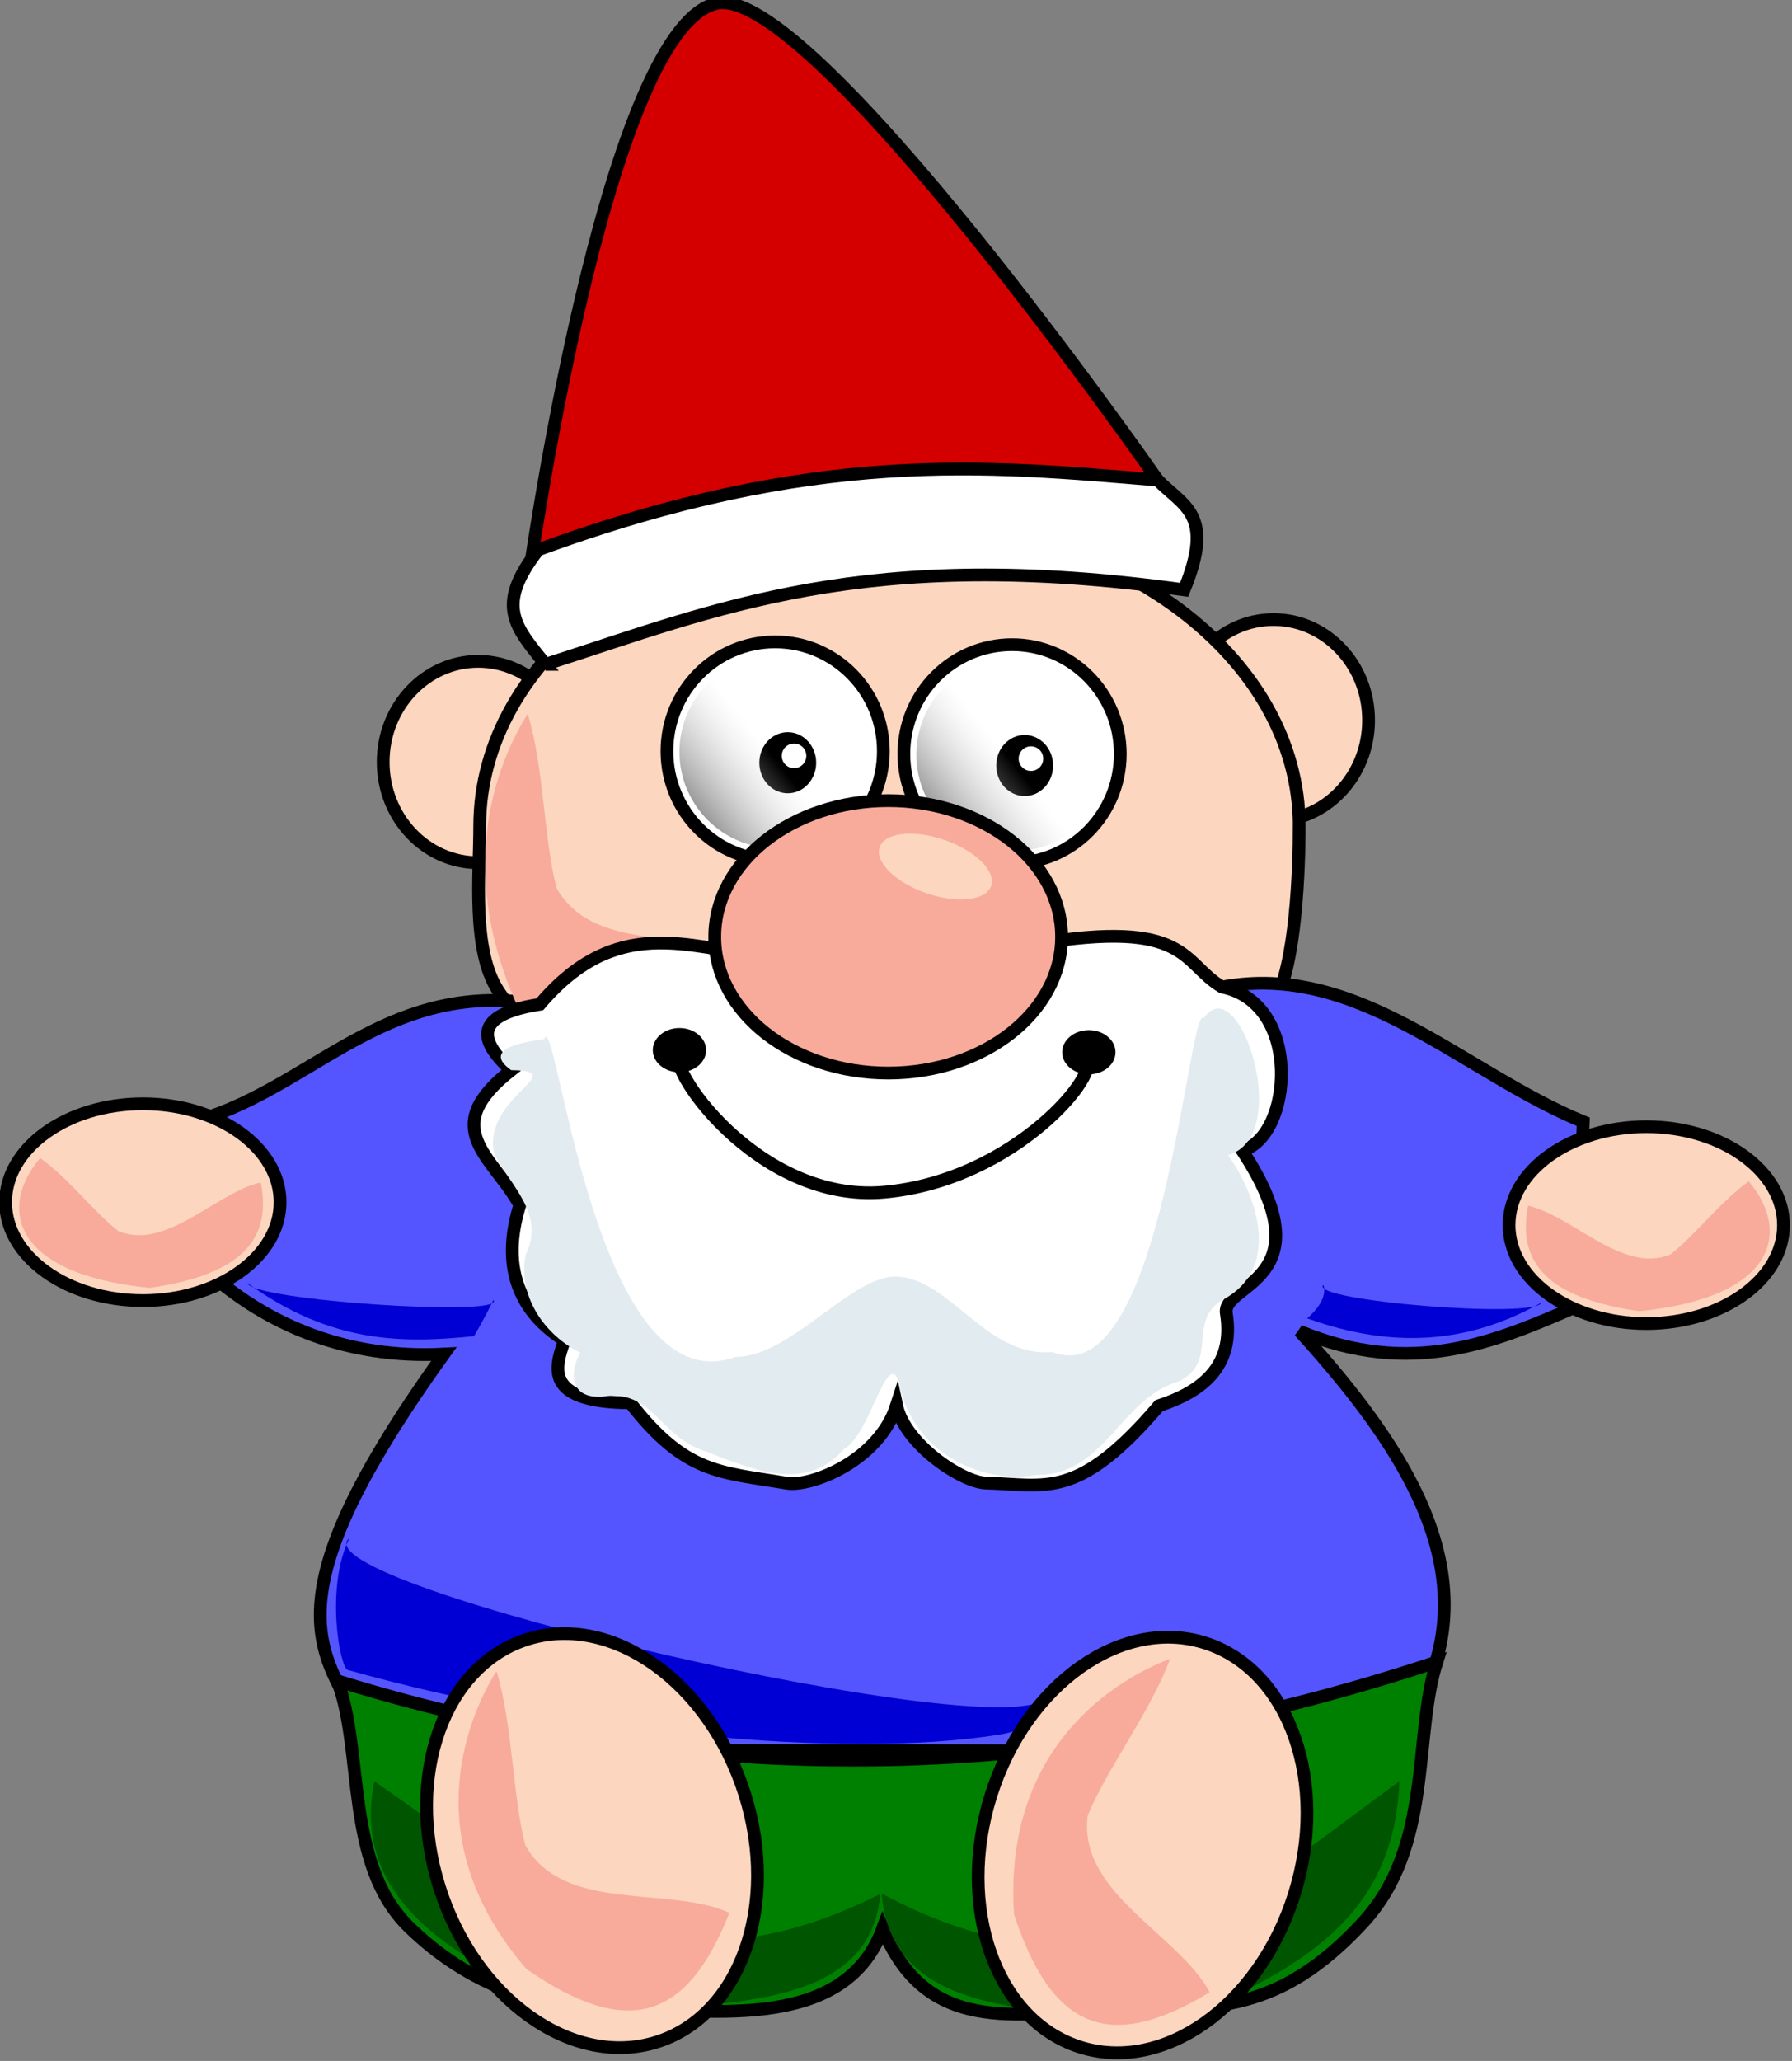 <?xml version="1.0" encoding="UTF-8" standalone="no"?>
<!-- Created with Inkscape (http://www.inkscape.org/) -->

<svg
   xmlns:dc="http://purl.org/dc/elements/1.1/"
   xmlns:cc="http://creativecommons.org/ns#"
   xmlns:rdf="http://www.w3.org/1999/02/22-rdf-syntax-ns#"
   xmlns:svg="http://www.w3.org/2000/svg"
   xmlns="http://www.w3.org/2000/svg"
   xmlns:xlink="http://www.w3.org/1999/xlink"
   xmlns:sodipodi="http://sodipodi.sourceforge.net/DTD/sodipodi-0.dtd"
   xmlns:inkscape="http://www.inkscape.org/namespaces/inkscape"
   width="280.93"
   height="322.953"
   viewBox="0 0 74.329 85.448"
   version="1.1"
   id="svg8260"
   inkscape:version="0.92.4 (5da689c313, 2019-01-14)"
   sodipodi:docname="gnome.svg">
  <rect x="0" y="0" width="74.329" height="85.448" fill="#808080" stroke="none"/>
  <defs
     id="defs8254">
    <linearGradient
       inkscape:collect="always"
       xlink:href="#linearGradient1121"
       id="linearGradient7761"
       gradientUnits="userSpaceOnUse"
       gradientTransform="matrix(1.343,0,0,1.336,72.335,-57.411)"
       x1="-114.618"
       y1="202.014"
       x2="-101.423"
       y2="191.659" />
    <linearGradient
       inkscape:collect="always"
       id="linearGradient1121">
      <stop
         style="stop-color:#969696;stop-opacity:1"
         offset="0"
         id="stop1117" />
      <stop
         style="stop-color:#dcdcdc;stop-opacity:0;"
         offset="1"
         id="stop1119" />
    </linearGradient>
    <linearGradient
       inkscape:collect="always"
       xlink:href="#linearGradient1121"
       id="linearGradient9184"
       gradientUnits="userSpaceOnUse"
       gradientTransform="matrix(1.343,0,0,1.336,72.335,-57.411)"
       x1="-114.618"
       y1="202.014"
       x2="-101.423"
       y2="191.659" />
  </defs>
  <sodipodi:namedview
     id="base"
     pagecolor="#ffffff"
     bordercolor="#666666"
     borderopacity="1.0"
     inkscape:pageopacity="0.0"
     inkscape:pageshadow="2"
     inkscape:zoom="0.35"
     inkscape:cx="-223.95031"
     inkscape:cy="-206.21793"
     inkscape:document-units="px"
     inkscape:current-layer="layer1"
     showgrid="false"
     units="px"
     fit-margin-top="0"
     fit-margin-left="0"
     fit-margin-right="0"
     fit-margin-bottom="0"
     inkscape:window-width="2736"
     inkscape:window-height="1744"
     inkscape:window-x="-11"
     inkscape:window-y="-11"
     inkscape:window-maximized="1" />
  <g
     inkscape:label="Layer 1"
     inkscape:groupmode="layer"
     id="layer1"
     transform="translate(-12.384,-8.824)">
    <g
       style="display:inline"
       id="g9024"
       transform="matrix(0.282,0,0,0.282,-27.06,-183.663)">
      <ellipse
         style="opacity:1;fill:#fcd6bf;fill-opacity:1;stroke:#000000;stroke-width:1.875;stroke-linecap:round;stroke-miterlimit:4;stroke-dasharray:none;stroke-dashoffset:0;stroke-opacity:1;paint-order:markers fill stroke"
         id="ellipse7799"
         cx="327.192"
         cy="788.468"
         rx="13.98"
         ry="14.803" />
      <ellipse
         transform="scale(-1,1)"
         ry="14.803"
         rx="13.98"
         cy="794.611"
         cx="-210.211"
         id="ellipse7801"
         style="opacity:1;fill:#fcd6bf;fill-opacity:1;stroke:#000000;stroke-width:1.875;stroke-linecap:round;stroke-miterlimit:4;stroke-dasharray:none;stroke-dashoffset:0;stroke-opacity:1;paint-order:markers fill stroke" />
      <path
         sodipodi:nodetypes="sssssss"
         inkscape:connector-curvature="0"
         id="path7777"
         d="m 330.966,804.045 c 0,6.332 -0.481,20.369 -3.633,25.836 -9.238,16.024 -31.817,19.231 -56.634,19.231 -23.804,0 -47.758,-5.893 -57.551,-20.876 -3.9,-5.967 -2.717,-17.101 -2.717,-24.191 0,-24.89 26.983,-45.066 60.268,-45.066 33.285,0 60.268,20.177 60.268,45.066 z"
         style="opacity:1;fill:#fcd6bf;fill-opacity:1;stroke:#000000;stroke-width:1.875;stroke-linecap:round;stroke-miterlimit:4;stroke-dasharray:none;stroke-dashoffset:0;stroke-opacity:1;paint-order:markers fill stroke" />
      <g
         id="g7759"
         transform="matrix(0.612,0,0,0.612,291.596,670.776)"
         style="stroke-width:3.062;stroke-miterlimit:4;stroke-dasharray:none">
        <g
           transform="translate(-513.292,36.081)"
           id="g7753"
           inkscape:export-xdpi="35.439999"
           inkscape:export-ydpi="35.439999"
           style="stroke-width:3.062;stroke-miterlimit:4;stroke-dasharray:none">
          <ellipse
             ry="26.257"
             rx="26.005"
             cy="163.66"
             cx="451.673"
             id="ellipse7749"
             style="opacity:1;fill:#ffffff;fill-opacity:1;stroke:#000000;stroke-width:3.062;stroke-linecap:round;stroke-miterlimit:4;stroke-dasharray:none;stroke-opacity:1" />
          <ellipse
             ry="5.807"
             rx="5.302"
             cy="166.438"
             cx="454.702"
             id="ellipse7751"
             style="opacity:1;fill:#000000;fill-opacity:1;stroke:#000000;stroke-width:3.062;stroke-linecap:round;stroke-miterlimit:4;stroke-dasharray:none;stroke-opacity:1" />
        </g>
        <ellipse
           ry="2.955"
           rx="2.953"
           cy="200.861"
           cx="-57.081"
           id="ellipse7755"
           style="opacity:1;fill:#ffffff;fill-opacity:1;stroke:none;stroke-width:3.062;stroke-linecap:round;stroke-miterlimit:4;stroke-dasharray:none;stroke-opacity:1" />
        <ellipse
           ry="23.196"
           rx="23.285"
           cy="199.914"
           cx="-61.333"
           id="ellipse7757"
           style="opacity:1;fill:url(#linearGradient9184);fill-opacity:1;stroke:none;stroke-width:3.062;stroke-linecap:round;stroke-miterlimit:4;stroke-dasharray:none;stroke-opacity:1" />
      </g>
      <g
         transform="matrix(0.612,0,0,0.612,326.444,671.186)"
         id="g7773"
         style="stroke-width:3.062;stroke-miterlimit:4;stroke-dasharray:none">
        <g
           inkscape:export-ydpi="35.439999"
           inkscape:export-xdpi="35.439999"
           id="g7767"
           transform="translate(-513.292,36.081)"
           style="stroke-width:3.062;stroke-miterlimit:4;stroke-dasharray:none">
          <ellipse
             style="opacity:1;fill:#ffffff;fill-opacity:1;stroke:#000000;stroke-width:3.062;stroke-linecap:round;stroke-miterlimit:4;stroke-dasharray:none;stroke-opacity:1"
             id="ellipse7763"
             cx="451.673"
             cy="163.66"
             rx="26.005"
             ry="26.257" />
          <ellipse
             style="opacity:1;fill:#000000;fill-opacity:1;stroke:#000000;stroke-width:3.062;stroke-linecap:round;stroke-miterlimit:4;stroke-dasharray:none;stroke-opacity:1"
             id="ellipse7765"
             cx="454.702"
             cy="166.438"
             rx="5.302"
             ry="5.807" />
        </g>
        <ellipse
           style="opacity:1;fill:#ffffff;fill-opacity:1;stroke:none;stroke-width:3.062;stroke-linecap:round;stroke-miterlimit:4;stroke-dasharray:none;stroke-opacity:1"
           id="ellipse7769"
           cx="-57.081"
           cy="200.861"
           rx="2.953"
           ry="2.955" />
        <ellipse
           style="opacity:1;fill:url(#linearGradient7761);fill-opacity:1;stroke:none;stroke-width:3.062;stroke-linecap:round;stroke-miterlimit:4;stroke-dasharray:none;stroke-opacity:1"
           id="ellipse7771"
           cx="-61.333"
           cy="199.914"
           rx="23.285"
           ry="23.196" />
      </g>
      <path
         sodipodi:nodetypes="ccccccccccc"
         inkscape:connector-curvature="0"
         id="path7803"
         d="m 171.01,846.665 c 15.996,-5.638 26.642,-20.029 48.274,-16.443 l 100.342,-2.53 c 20.065,-3.767 35.55,12.615 53.122,19.816 l -1.054,27.194 c -12.096,5.225 -24.199,10.431 -40.685,3.584 18.327,20.15 30.163,40.502 12.859,61.765 l -149.249,-0.211 c -5.451,-13.396 -18.41,-17.91 10.54,-58.182 -14.58,0.773 -25.59,-4.588 -32.885,-10.54 z"
         style="fill:#5555ff;fill-rule:evenodd;stroke:#000000;stroke-width:1.875;stroke-linecap:butt;stroke-linejoin:miter;stroke-miterlimit:4;stroke-dasharray:none;stroke-opacity:1" />
      <path
         sodipodi:nodetypes="ccccc"
         inkscape:connector-curvature="0"
         id="path7840"
         d="m 217.491,787.511 c 2.405,7.913 2.355,18.425 4.248,25.638 5.679,10.037 21.151,5.85 30.008,9.906 l -34.012,11.054 c -11.859,-22.605 -4.731,-39.432 -0.244,-46.598 z"
         style="fill:#f8ab9b;fill-opacity:1;fill-rule:evenodd;stroke:none;stroke-width:1.875;stroke-linecap:butt;stroke-linejoin:miter;stroke-miterlimit:4;stroke-dasharray:none;stroke-opacity:1" />
      <path
         id="path7797"
         d="m 251.748,823.055 c -10.69,-1.144 -21.241,-6.048 -32.464,7.167 -7.68,1.225 -10.557,3.986 -4.216,9.697 -10.92,8.568 -2.813,12.571 1.265,19.816 -2.302,7.357 -1.455,14.808 6.566,19.902 -1.332,3.835 -3.277,9.104 9.666,9.189 8.175,10.474 13.138,10.151 23.061,11.82 3.361,0.565 13.468,-3.172 16.12,-11.446 1.205,5.722 9.655,11.333 13.164,11.42 8.839,0.221 13.457,2.632 25.441,-11.373 5.873,-1.933 11.198,-5.474 9.896,-13.588 -0.705,-4.393 14.955,-4.756 2.331,-23.935 7.395,-2.038 8.938,-21.618 -2.951,-24.032 -5.965,-3.495 -4.821,-10.1 -27.404,-6.324 z"
         style="fill:#ffffff;fill-rule:evenodd;stroke:#000000;stroke-width:1.875;stroke-linecap:butt;stroke-linejoin:miter;stroke-miterlimit:4;stroke-dasharray:none;stroke-opacity:1"
         inkscape:connector-curvature="0" />
      <path
         sodipodi:nodetypes="csc"
         inkscape:connector-curvature="0"
         id="path7783"
         d="m 239.886,837.255 c -2.65,1.51 11.262,22.248 29.98,20.602 19.493,-1.714 32.559,-18.196 29.519,-19.525"
         style="fill:none;fill-rule:evenodd;stroke:#000000;stroke-width:1.875;stroke-linecap:round;stroke-linejoin:miter;stroke-miterlimit:4;stroke-dasharray:none;stroke-opacity:1" />
      <ellipse
         ry="3.254"
         rx="3.92"
         cy="836.973"
         cx="239.81"
         id="path7785"
         style="opacity:1;fill:#000000;fill-opacity:1;stroke:none;stroke-width:1.875;stroke-linecap:round;stroke-miterlimit:4;stroke-dasharray:none;stroke-dashoffset:0;stroke-opacity:1;paint-order:markers fill stroke" />
      <ellipse
         style="opacity:1;fill:#000000;fill-opacity:1;stroke:none;stroke-width:1.875;stroke-linecap:round;stroke-miterlimit:4;stroke-dasharray:none;stroke-dashoffset:0;stroke-opacity:1;paint-order:markers fill stroke"
         id="ellipse7787"
         cx="300.026"
         cy="837.28"
         rx="3.92"
         ry="3.254" />
      <path
         sodipodi:nodetypes="cscc"
         inkscape:connector-curvature="0"
         id="path7793"
         d="m 217.453,768.782 c 0,0 11.242,-81.664 27.708,-85.686 13.78,-3.366 64.995,70.061 64.995,70.061 z"
         style="fill:#d40000;fill-rule:evenodd;stroke:#000000;stroke-width:1.875;stroke-linecap:butt;stroke-linejoin:miter;stroke-miterlimit:4;stroke-dasharray:none;stroke-opacity:1" />
      <path
         sodipodi:nodetypes="ccccc"
         inkscape:connector-curvature="0"
         id="path7789"
         d="m 220.093,780.254 c 25.363,-8.119 46.894,-17.484 93.947,-10.958 4.599,-11.189 -0.141,-12.272 -3.884,-16.139 -25.386,-2.139 -50.441,-4.648 -91.113,10.25 -6.397,8.269 -3.423,11.268 1.05,16.847 z"
         style="fill:#ffffff;fill-rule:evenodd;stroke:#000000;stroke-width:1.875;stroke-linecap:butt;stroke-linejoin:miter;stroke-miterlimit:4;stroke-dasharray:none;stroke-opacity:1" />
      <ellipse
         ry="20.026"
         rx="25.507"
         cy="820.315"
         cx="270.509"
         id="path7795"
         style="opacity:1;fill:#f8ab9b;fill-opacity:1;stroke:#000000;stroke-width:1.875;stroke-linecap:round;stroke-miterlimit:4;stroke-dasharray:none;stroke-dashoffset:0;stroke-opacity:1;paint-order:markers fill stroke" />
      <ellipse
         style="opacity:1;fill:#fcd6bf;fill-opacity:1;stroke:#000000;stroke-width:1.875;stroke-linecap:round;stroke-miterlimit:4;stroke-dasharray:none;stroke-dashoffset:0;stroke-opacity:1;paint-order:markers fill stroke"
         id="ellipse7805"
         cx="-160.883"
         cy="859.328"
         rx="20.182"
         ry="14.47"
         transform="scale(-1,1)" />
      <ellipse
         transform="scale(-1,1)"
         ry="14.47"
         rx="20.182"
         cy="862.701"
         cx="-382.016"
         id="ellipse7807"
         style="opacity:1;fill:#fcd6bf;fill-opacity:1;stroke:#000000;stroke-width:1.875;stroke-linecap:round;stroke-miterlimit:4;stroke-dasharray:none;stroke-dashoffset:0;stroke-opacity:1;paint-order:markers fill stroke" />
      <path
         sodipodi:nodetypes="cszczscc"
         inkscape:connector-curvature="0"
         id="path7814"
         d="m 189.499,929.699 c 3.906,10.344 1.047,26.871 10.449,36.115 8.905,8.755 19.898,12.451 31.154,12.143 11.256,-0.308 32.744,4.127 38.607,-11.844 6.848,16.655 21.171,12.036 34.865,11.939 13.694,-0.096 23.431,0.559 35.79,-12.834 10.317,-11.181 7.346,-27.32 10.847,-38.3 -51.495,17.048 -105.053,20.283 -161.711,2.781 z"
         style="fill:#008000;fill-rule:evenodd;stroke:#000000;stroke-width:1.875;stroke-linecap:butt;stroke-linejoin:miter;stroke-miterlimit:4;stroke-dasharray:none;stroke-opacity:1" />
      <path
         sodipodi:nodetypes="cccc"
         inkscape:connector-curvature="0"
         id="path8025"
         d="m 194.936,944.478 c 21.049,14.205 39.652,34.069 74.414,16.548 -1.456,17.617 -24.419,15.974 -43.847,17.497 -19.036,-7.526 -34.072,-16.779 -30.567,-34.045 z"
         style="fill:#005500;fill-rule:evenodd;stroke:none;stroke-width:1.875;stroke-linecap:butt;stroke-linejoin:miter;stroke-miterlimit:4;stroke-dasharray:none;stroke-opacity:1" />
      <path
         style="fill:#0000d4;fill-rule:evenodd;stroke:none;stroke-width:1.875;stroke-linecap:butt;stroke-linejoin:miter;stroke-miterlimit:4;stroke-dasharray:none;stroke-opacity:1"
         d="m 293.823,931.956 c -4.129,8.098 -110.731,-16.438 -102.558,-23.261 -3.558,7.25 -1.445,18.963 -0.243,19.405 33.321,9.355 72.802,13.106 95.641,9.541 6.654,-1.039 1.613,-2.986 7.16,-5.686 z"
         id="path8068"
         inkscape:connector-curvature="0"
         sodipodi:nodetypes="cccsc" />
      <ellipse
         style="opacity:1;fill:#fcd6bf;fill-opacity:1;stroke:#000000;stroke-width:1.875;stroke-linecap:round;stroke-miterlimit:4;stroke-dasharray:none;stroke-dashoffset:0;stroke-opacity:1;paint-order:markers fill stroke"
         id="ellipse7809"
         cx="-977.692"
         cy="70.355"
         rx="31.087"
         ry="23.469"
         transform="matrix(-0.301,-0.954,-0.957,0.291,0,0)" />
      <path
         style="fill:#005500;fill-rule:evenodd;stroke:none;stroke-width:1.875;stroke-linecap:butt;stroke-linejoin:miter;stroke-miterlimit:4;stroke-dasharray:none;stroke-opacity:1"
         d="m 345.704,944.478 c -21.049,15.151 -41.391,35.178 -76.153,16.49 1.456,18.789 24.419,17.038 43.847,18.661 18.186,-7.75 31.525,-15.344 32.306,-35.151 z"
         id="path8062"
         inkscape:connector-curvature="0"
         sodipodi:nodetypes="cccc" />
      <ellipse
         transform="matrix(0.301,-0.954,-0.95,-0.312,0,0)"
         ry="23.469"
         rx="31.087"
         cy="-580.745"
         cx="-809.898"
         id="ellipse7811"
         style="opacity:1;fill:#fcd6bf;fill-opacity:1;stroke:#000000;stroke-width:1.875;stroke-linecap:round;stroke-miterlimit:4;stroke-dasharray:none;stroke-dashoffset:0;stroke-opacity:1;paint-order:markers fill stroke" />
      <path
         sodipodi:nodetypes="cscccccccccccccccc"
         inkscape:connector-curvature="0"
         id="path7834"
         d="m 294.669,881.346 c -9.669,0.947 -15.156,-11.002 -23.072,-11.081 -6.558,-0.065 -15.484,11.805 -23.522,11.813 -20.866,7.53 -26.373,-52.115 -28.179,-46.703 -2.176,0.272 -9.51,1.244 -4.829,4.544 9.051,0.064 -4.414,4.012 -2.493,12.325 2.549,4.921 7.497,8.868 4.62,14.824 -1.201,6.05 2.729,11.762 8.029,14.376 -1.517,2.732 -1.729,6.702 3.113,6.493 7.626,-1.274 8.464,5.866 15.158,7.965 7.164,2.743 14.838,6.19 20.492,-0.259 3.882,-2.061 6.334,-14.916 8.1,-9.913 1.547,9.253 10.87,15.295 20.402,13.689 9.92,0.027 12.142,-11.252 20.77,-13.749 5.957,-2.858 1.081,-8.968 6.564,-12.045 8.768,-4.763 4.668,-15.691 0.685,-21.217 9.765,-2.801 1.548,-27.601 -3.563,-20.158 -2.31,-2.422 -6.051,55.623 -22.278,49.097 z"
         style="fill:#e2ebf0;fill-opacity:1;fill-rule:evenodd;stroke:none;stroke-width:1.875;stroke-linecap:butt;stroke-linejoin:miter;stroke-miterlimit:4;stroke-dasharray:none;stroke-opacity:1" />
      <ellipse
         transform="rotate(19.219)"
         ry="4.136"
         rx="8.683"
         cy="673.507"
         cx="528.618"
         id="path7842"
         style="opacity:1;fill:#fcd6bf;fill-opacity:1;stroke:none;stroke-width:1.875;stroke-linecap:round;stroke-miterlimit:4;stroke-dasharray:none;stroke-dashoffset:0;stroke-opacity:1;paint-order:markers fill stroke" />
      <path
         style="fill:#f8ab9b;fill-opacity:1;fill-rule:evenodd;stroke:none;stroke-width:1.875;stroke-linecap:butt;stroke-linejoin:miter;stroke-miterlimit:4;stroke-dasharray:none;stroke-opacity:1"
         d="m 212.898,928.263 c 2.405,7.913 2.355,18.425 4.248,25.638 5.679,10.037 21.151,5.85 30.008,9.906 -6.399,16.292 -15.439,18.248 -29.849,8.26 -16.158,-18.637 -8.894,-36.639 -4.408,-43.805 z"
         id="path7844"
         inkscape:connector-curvature="0"
         sodipodi:nodetypes="ccccc" />
      <path
         sodipodi:nodetypes="ccccc"
         inkscape:connector-curvature="0"
         id="path7846"
         d="m 311.976,926.456 c -2.864,7.759 -9.255,16.105 -12.105,22.997 -1.539,11.429 13.32,17.441 17.927,26.024 -14.942,9.116 -23.328,5.213 -28.776,-11.452 -1.615,-24.613 15.049,-34.569 22.954,-37.568 z"
         style="fill:#f8ab9b;fill-opacity:1;fill-rule:evenodd;stroke:none;stroke-width:1.875;stroke-linecap:butt;stroke-linejoin:miter;stroke-miterlimit:4;stroke-dasharray:none;stroke-opacity:1" />
      <path
         sodipodi:nodetypes="ccccc"
         inkscape:connector-curvature="0"
         id="path7848"
         d="m 145.777,852.832 c 4.356,3.159 7.7,7.742 11.499,10.744 7.033,2.924 14.339,-5.639 20.947,-7.158 1.938,9.544 -4.636,13.808 -16.344,15.51 -20.274,-2.041 -22.278,-11.791 -16.102,-19.096 z"
         style="fill:#f8ab9b;fill-opacity:1;fill-rule:evenodd;stroke:none;stroke-width:1.875;stroke-linecap:butt;stroke-linejoin:miter;stroke-miterlimit:4;stroke-dasharray:none;stroke-opacity:1" />
      <path
         style="fill:#f8ab9b;fill-opacity:1;fill-rule:evenodd;stroke:none;stroke-width:1.875;stroke-linecap:butt;stroke-linejoin:miter;stroke-miterlimit:4;stroke-dasharray:none;stroke-opacity:1"
         d="m 397.089,856.26 c -4.356,3.159 -7.7,7.742 -11.499,10.744 -7.034,2.924 -14.339,-5.639 -20.947,-7.158 -1.938,9.544 4.636,13.808 16.344,15.51 20.274,-2.041 22.278,-11.791 16.102,-19.096 z"
         id="path7850"
         inkscape:connector-curvature="0"
         sodipodi:nodetypes="ccccc" />
      <path
         sodipodi:nodetypes="cccc"
         inkscape:connector-curvature="0"
         id="path8064"
         d="m 176.28,871.224 c 0.52,2.551 38.2,5.036 36.153,2.477 -1.054,2.319 -2.846,5.323 -2.846,5.323 -10.439,1.076 -21.068,1.093 -33.307,-7.8 z"
         style="fill:#0000d4;fill-rule:evenodd;stroke:none;stroke-width:1.875;stroke-linecap:butt;stroke-linejoin:miter;stroke-miterlimit:4;stroke-dasharray:none;stroke-opacity:1" />
      <path
         style="fill:#0000d4;fill-rule:evenodd;stroke:none;stroke-width:1.875;stroke-linecap:butt;stroke-linejoin:miter;stroke-miterlimit:4;stroke-dasharray:none;stroke-opacity:1"
         d="m 366.623,874.073 c -0.802,2.476 -34.414,-0.283 -32.092,-2.596 0.787,2.422 -2.407,4.923 -2.407,4.923 9.295,3.317 21.297,5.184 34.499,-2.328 z"
         id="path8066"
         inkscape:connector-curvature="0"
         sodipodi:nodetypes="cccc" />
    </g>
  </g>
</svg>
